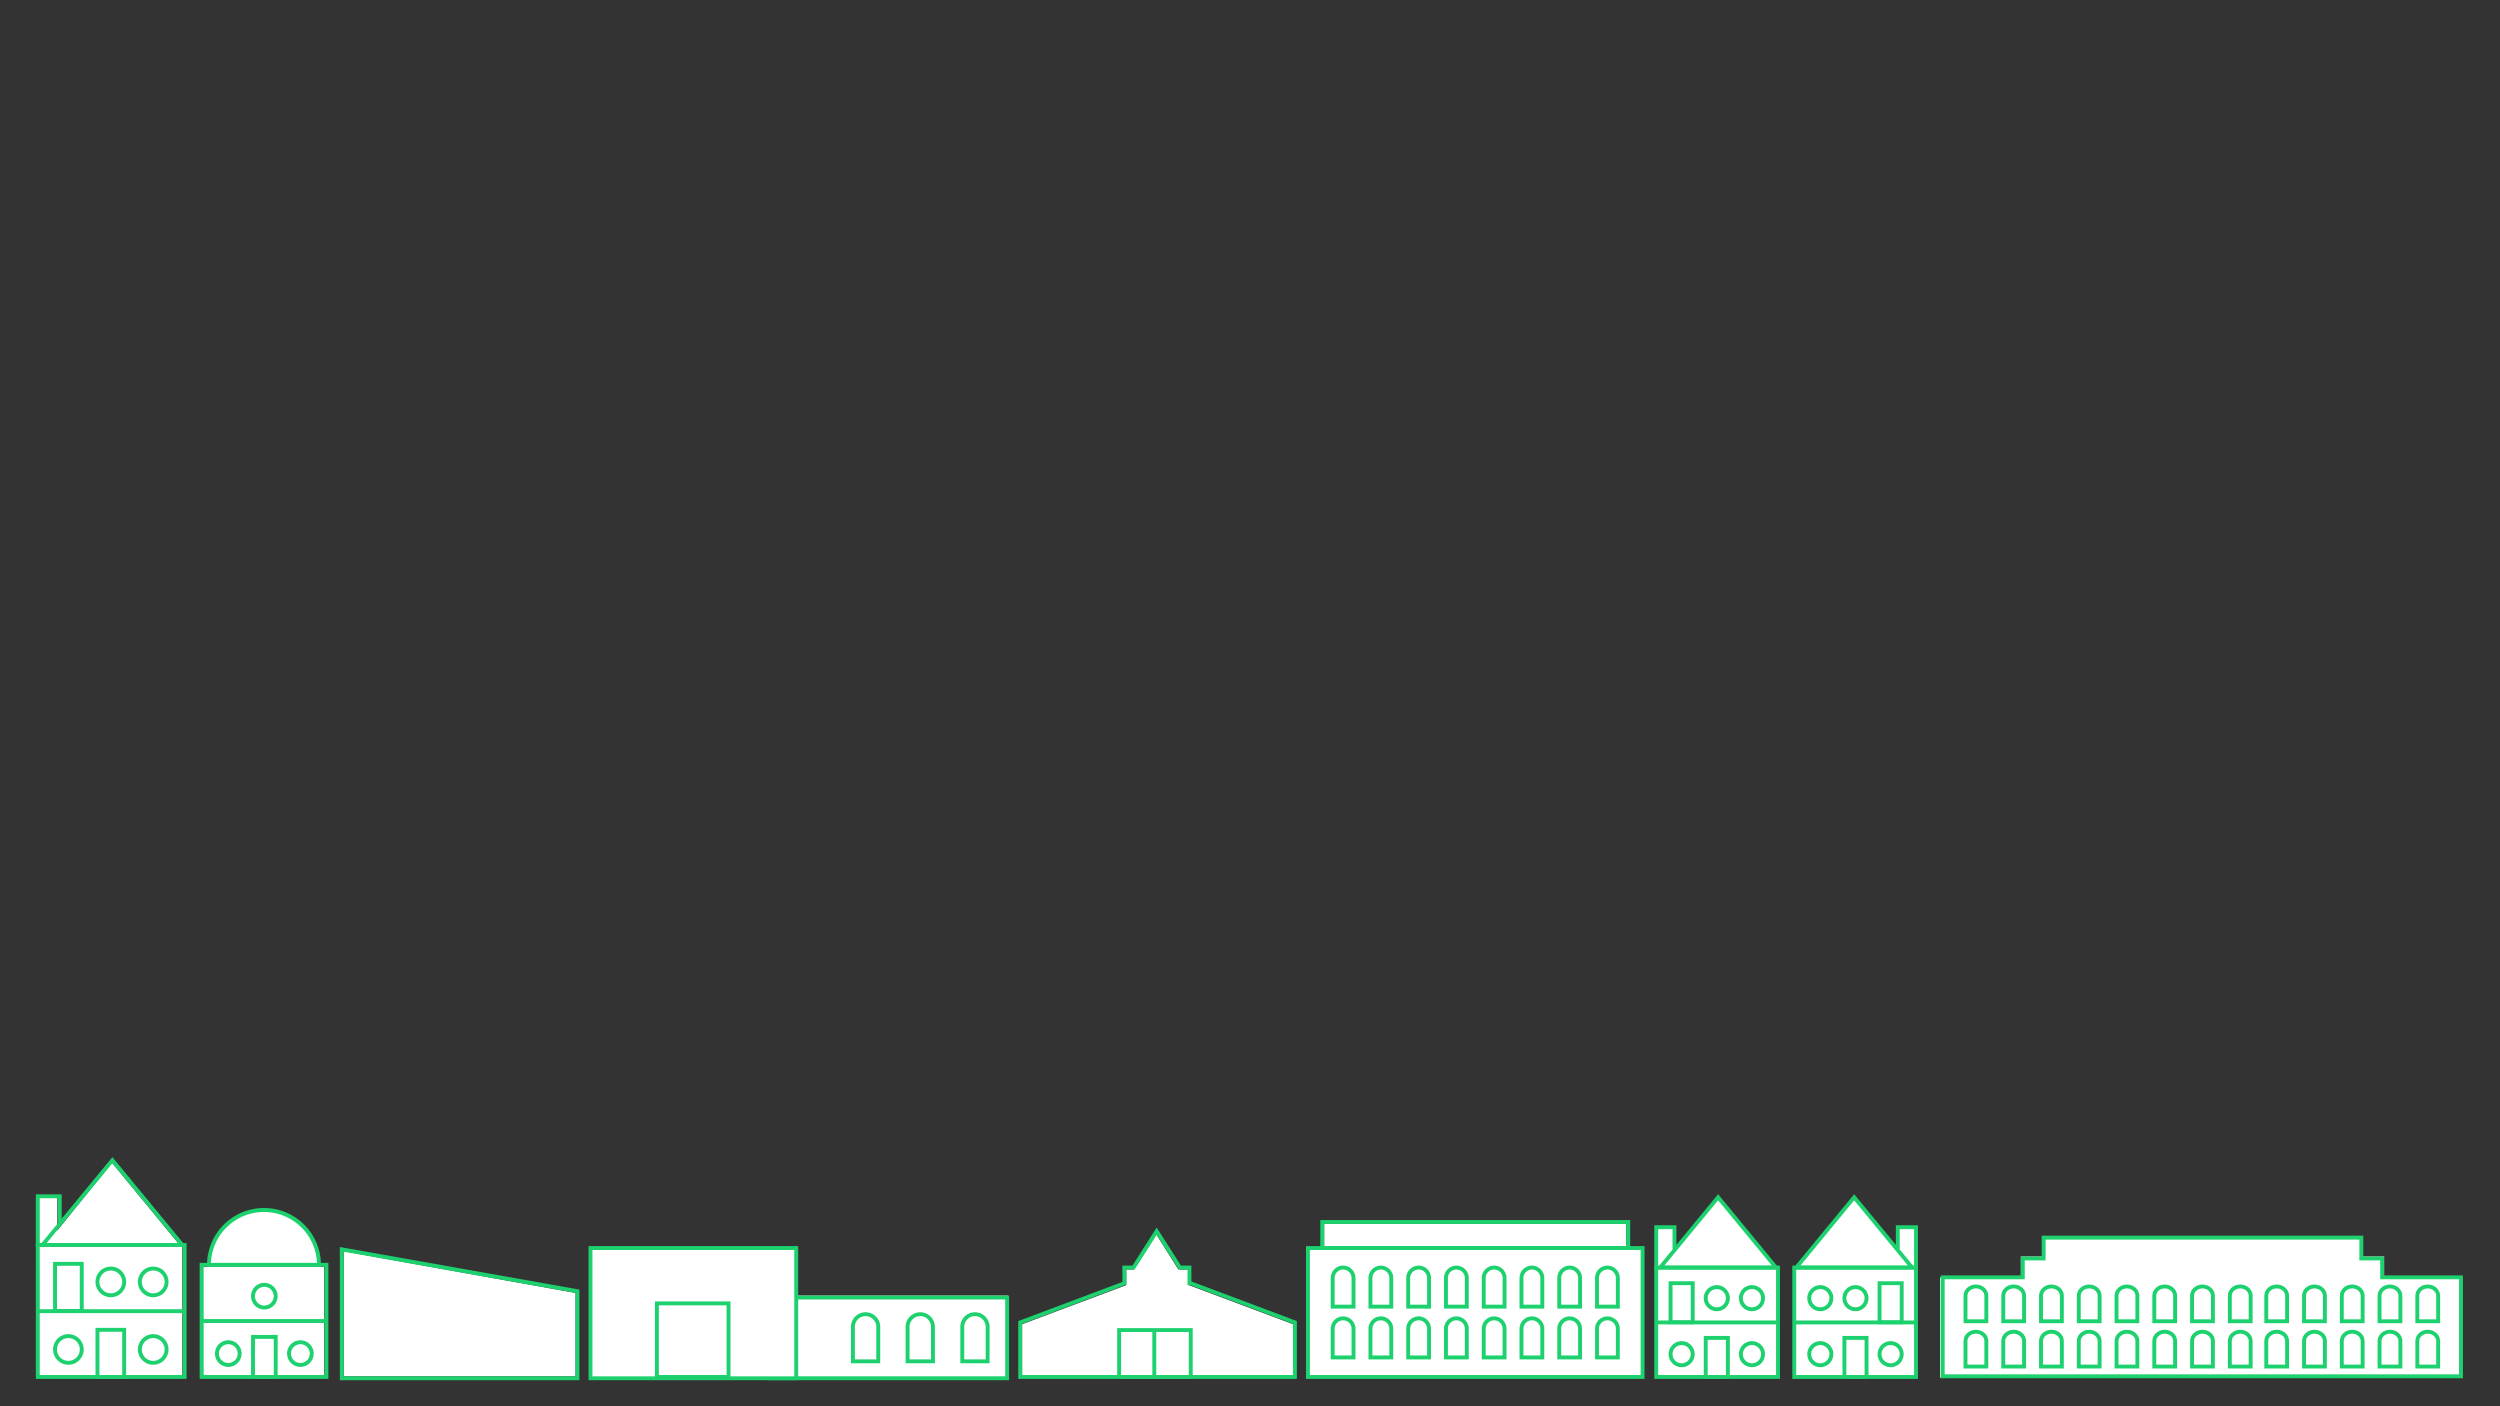 <svg xmlns="http://www.w3.org/2000/svg" viewBox="0 0 1920 1080"><rect x="0" y="0" width="1920" height="1080" fill="#333333" stroke="none"/><defs><style>.cls-1{fill:#fff;}.cls-2{fill:#1cd16e;}</style></defs><title>BuildingsClose</title><g id="Layer_2" data-name="Layer 2"><rect class="cls-1" x="1490" y="981" width="401" height="77"/><rect class="cls-1" x="1552" y="965" width="279" height="17"/><rect class="cls-1" x="1569" y="950" width="244" height="27"/><rect class="cls-1" x="1457" y="942" width="15" height="116"/><rect class="cls-1" x="1378" y="973" width="92" height="84"/><polyline class="cls-1" points="1424 919.75 1379.5 975 1467.75 973.5 1424 919.75"/><polyline class="cls-1" points="1319 918.75 1274.5 974 1362.75 972.5 1319 918.75"/><rect class="cls-1" x="1272" y="942" width="14" height="116"/><rect class="cls-1" x="1272" y="974" width="94" height="84"/><rect class="cls-1" x="1005" y="958" width="256" height="100"/><rect class="cls-1" x="1017" y="940" width="232" height="17"/><polygon class="cls-1" points="913 987 913 975 905 975 888 948 871 975 865 975 865 987 785 1017 785 1029.67 785 1056 993 1056 993 1027.25 993 1017 913 987"/><rect class="cls-1" x="454" y="995" width="320" height="64"/><rect class="cls-1" x="455" y="960" width="155" height="38"/><polyline class="cls-1" points="442 993 264 961 264 1057 442 1057 442 993"/><rect class="cls-1" x="156" y="973" width="93" height="83"/><polyline class="cls-1" points="244.83 970 243 961 238 949 231 941 221 933 207 929 189.17 930.75 177.5 937.33 167.17 948.5 162.03 958.67 161 971 212 971 240 971 244.83 970"/><polyline class="cls-1" points="137 955 86 893 36 955 137 955"/><rect class="cls-1" x="30" y="957" width="110" height="99"/><rect class="cls-1" x="30" y="920" width="14" height="53"/></g><g id="Layer_1" data-name="Layer 1"><path class="cls-2" d="M1891.5,1058.5h-401v-79H1552V965h16V949h247v16h16v14.5h60.5Zm-398-3h395v-73H1828V968h-16V952H1571v16h-16v14.5h-61.5Z"/><path class="cls-2" d="M1473,1059h-96.5V972H1473Zm-93.5-3H1470V975h-90.5Z"/><path class="cls-2" d="M1471.68,975h-95.36L1424,917.14Zm-89-3h82.64L1424,921.86Z"/><path class="cls-2" d="M1425,1007a10,10,0,1,1,10-10A10,10,0,0,1,1425,1007Zm0-17a7,7,0,1,0,7,7A7,7,0,0,0,1425,990Z"/><path class="cls-2" d="M1435,1059h-20v-33h20Zm-17-3h14v-27h-14Z"/><path class="cls-2" d="M1398,1050a10,10,0,1,1,10-10A10,10,0,0,1,1398,1050Zm0-17a7,7,0,1,0,7,7A7,7,0,0,0,1398,1033Z"/><path class="cls-2" d="M1452,1050a10,10,0,1,1,10-10A10,10,0,0,1,1452,1050Zm0-17a7,7,0,1,0,7,7A7,7,0,0,0,1452,1033Z"/><polygon class="cls-2" points="1473 974.5 1470 974.5 1470 944 1459 944 1459 959.39 1456 959.39 1456 941 1473 941 1473 974.5"/><rect class="cls-2" x="1378" y="1014.13" width="93.5" height="3"/><path class="cls-2" d="M1462,1017h-20V984h20Zm-17-3h14V987h-14Z"/><path class="cls-2" d="M1398,1007a10,10,0,1,1,10-10A10,10,0,0,1,1398,1007Zm0-17a7,7,0,1,0,7,7A7,7,0,0,0,1398,990Z"/><path class="cls-2" d="M1367,1059h-96.5V972H1367Zm-93.5-3H1364V975h-90.5Z"/><path class="cls-2" d="M1367.18,975h-95.36l47.68-57.86Zm-89-3h82.64l-41.32-50.14Z"/><path class="cls-2" d="M1318.5,1007a10,10,0,1,1,10-10A10,10,0,0,1,1318.5,1007Zm0-17a7,7,0,1,0,7,7A7,7,0,0,0,1318.5,990Z"/><path class="cls-2" d="M1328.5,1059h-20v-33h20Zm-17-3h14v-27h-14Z"/><path class="cls-2" d="M1345.5,1050a10,10,0,1,1,10-10A10,10,0,0,1,1345.5,1050Zm0-17a7,7,0,1,0,7,7A7,7,0,0,0,1345.5,1033Z"/><path class="cls-2" d="M1291.5,1050a10,10,0,1,1,10-10A10,10,0,0,1,1291.5,1050Zm0-17a7,7,0,1,0,7,7A7,7,0,0,0,1291.5,1033Z"/><polygon class="cls-2" points="1273.5 974.5 1270.5 974.5 1270.5 941 1287.5 941 1287.5 959.39 1284.5 959.39 1284.5 944 1273.5 944 1273.5 974.5"/><rect class="cls-2" x="1272" y="1014.13" width="93.5" height="3"/><path class="cls-2" d="M1301.5,1017h-20V984h20Zm-17-3h14V987h-14Z"/><path class="cls-2" d="M1345.5,1007a10,10,0,1,1,10-10A10,10,0,0,1,1345.5,1007Zm0-17a7,7,0,1,0,7,7A7,7,0,0,0,1345.5,990Z"/><path class="cls-2" d="M252.2,1059H153.33V969.87H252.2Zm-95.87-3H249.2V972.87H156.33Z"/><path class="cls-2" d="M203,1005.68a10.22,10.22,0,1,1,10.22-10.21A10.22,10.22,0,0,1,203,1005.68Zm0-17.43a7.22,7.22,0,1,0,7.22,7.22A7.22,7.22,0,0,0,203,988.25Z"/><path class="cls-2" d="M213.24,1059H192.81v-33.76h20.43Zm-17.43-3h14.43v-27.76H195.81Z"/><path class="cls-2" d="M175.34,1049.77a10.22,10.22,0,1,1,10.21-10.21A10.22,10.22,0,0,1,175.34,1049.77Zm0-17.43a7.22,7.22,0,1,0,7.21,7.22A7.23,7.23,0,0,0,175.34,1032.34Z"/><path class="cls-2" d="M230.71,1049.77a10.22,10.22,0,1,1,10.21-10.21A10.22,10.22,0,0,1,230.71,1049.77Zm0-17.43a7.22,7.22,0,1,0,7.21,7.22A7.23,7.23,0,0,0,230.71,1032.34Z"/><rect class="cls-2" x="154.83" y="1013.06" width="95.87" height="3"/><path class="cls-2" d="M143.31,1059H27.5V954.65H143.31ZM30.5,1056H140.31V957.65H30.5Z"/><path class="cls-2" d="M143.18,957.65H29.44l56.87-69Zm-107.38-3h101L86.31,893.36Z"/><path class="cls-2" d="M85.1,996.26a11.76,11.76,0,1,1,11.76-11.75A11.76,11.76,0,0,1,85.1,996.26Zm0-20.51a8.76,8.76,0,1,0,8.76,8.76A8.77,8.77,0,0,0,85.1,975.75Z"/><path class="cls-2" d="M96.86,1059H73.35v-39.2H96.86Zm-20.51-3H93.86v-33.2H76.35Z"/><path class="cls-2" d="M117.68,1048.14a11.76,11.76,0,1,1,11.75-11.75A11.77,11.77,0,0,1,117.68,1048.14Zm0-20.51a8.76,8.76,0,1,0,8.75,8.76A8.77,8.77,0,0,0,117.68,1027.63Z"/><path class="cls-2" d="M52.53,1048.14a11.76,11.76,0,1,1,11.75-11.75A11.76,11.76,0,0,1,52.53,1048.14Zm0-20.51a8.76,8.76,0,1,0,8.75,8.76A8.77,8.77,0,0,0,52.53,1027.63Z"/><polygon class="cls-2" points="30.5 957.36 27.5 957.36 27.5 917.25 47.39 917.25 47.39 939.13 44.39 939.13 44.39 920.25 30.5 920.25 30.5 957.36"/><rect class="cls-2" x="29" y="1005.48" width="112.81" height="3"/><path class="cls-2" d="M64.28,1008.33H40.77v-39.2H64.28Zm-20.51-3H61.28v-33.2H43.77Z"/><path class="cls-2" d="M117.68,996.26a11.76,11.76,0,1,1,11.75-11.75A11.77,11.77,0,0,1,117.68,996.26Zm0-20.51a8.76,8.76,0,1,0,8.75,8.76A8.77,8.77,0,0,0,117.68,975.75Z"/><path class="cls-2" d="M246.5,973H159v-1.5a43.75,43.75,0,0,1,87.5,0ZM162,970h81.44A40.75,40.75,0,0,0,162,970Z"/><path class="cls-2" d="M1263,1059H1003V957h260Zm-257-3h254V960H1006Z"/><path class="cls-2" d="M1041,1005h-19V981.5a9.5,9.5,0,0,1,19,0Zm-16-3h13V981.5a6.5,6.5,0,0,0-13,0Z"/><path class="cls-2" d="M1070,1005h-19V981.5a9.5,9.5,0,0,1,19,0Zm-16-3h13V981.5a6.5,6.5,0,0,0-13,0Z"/><path class="cls-2" d="M1099,1005h-19V981.5a9.5,9.5,0,0,1,19,0Zm-16-3h13V981.5a6.5,6.5,0,0,0-13,0Z"/><path class="cls-2" d="M1128,1005h-19V981.5a9.5,9.5,0,0,1,19,0Zm-16-3h13V981.5a6.5,6.5,0,0,0-13,0Z"/><path class="cls-2" d="M1157,1005h-19V981.5a9.5,9.5,0,0,1,19,0Zm-16-3h13V981.5a6.5,6.5,0,0,0-13,0Z"/><path class="cls-2" d="M1186,1005h-19V981.5a9.5,9.5,0,0,1,19,0Zm-16-3h13V981.5a6.5,6.5,0,0,0-13,0Z"/><path class="cls-2" d="M1215,1005h-19V981.5a9.5,9.5,0,0,1,19,0Zm-16-3h13V981.5a6.5,6.5,0,0,0-13,0Z"/><path class="cls-2" d="M1244,1005h-19V981.5a9.5,9.5,0,0,1,19,0Zm-16-3h13V981.5a6.5,6.5,0,0,0-13,0Z"/><path class="cls-2" d="M1041,1044h-19v-23.5a9.5,9.5,0,0,1,19,0Zm-16-3h13v-20.5a6.5,6.5,0,0,0-13,0Z"/><path class="cls-2" d="M1070,1044h-19v-23.5a9.5,9.5,0,0,1,19,0Zm-16-3h13v-20.5a6.5,6.5,0,0,0-13,0Z"/><path class="cls-2" d="M1099,1044h-19v-23.5a9.5,9.5,0,0,1,19,0Zm-16-3h13v-20.5a6.5,6.5,0,0,0-13,0Z"/><path class="cls-2" d="M1128,1044h-19v-23.5a9.5,9.5,0,0,1,19,0Zm-16-3h13v-20.5a6.5,6.5,0,0,0-13,0Z"/><path class="cls-2" d="M1157,1044h-19v-23.5a9.5,9.5,0,0,1,19,0Zm-16-3h13v-20.5a6.5,6.5,0,0,0-13,0Z"/><path class="cls-2" d="M1186,1044h-19v-23.5a9.5,9.5,0,0,1,19,0Zm-16-3h13v-20.5a6.5,6.5,0,0,0-13,0Z"/><path class="cls-2" d="M1215,1044h-19v-23.5a9.5,9.5,0,0,1,19,0Zm-16-3h13v-20.5a6.5,6.5,0,0,0-13,0Z"/><path class="cls-2" d="M1244,1044h-19v-23.5a9.5,9.5,0,0,1,19,0Zm-16-3h13v-20.5a6.5,6.5,0,0,0-13,0Z"/><path class="cls-2" d="M1252,960H1014V937h238Zm-235-3h232V940H1017Z"/><path class="cls-2" d="M996,1059H782v-44.41l80-30.07V972h7.68l18.65-29.29L907,972h8v12.15l81,30.44Zm-211-3H993v-39.34L914.06,987H912V975h-6.65l-17-26.71-17,26.71H865v11.6l-80,30.06Z"/><path class="cls-2" d="M916,1059H858v-39h58Zm-55-3h52v-33H861Z"/><rect class="cls-2" x="885" y="1021.5" width="3" height="36"/><path class="cls-2" d="M1527,1016.24h-19V995.13c0-4.76,4.26-8.63,9.5-8.63s9.5,3.87,9.5,8.63Zm-16-3h13V995.13c0-3.1-2.92-5.63-6.5-5.63s-6.5,2.53-6.5,5.63Z"/><path class="cls-2" d="M1556,1016.24h-19V995.13c0-4.76,4.26-8.63,9.5-8.63s9.5,3.87,9.5,8.63Zm-16-3h13V995.13c0-3.1-2.92-5.63-6.5-5.63s-6.5,2.53-6.5,5.63Z"/><path class="cls-2" d="M1585,1016.24h-19V995.13c0-4.76,4.26-8.63,9.5-8.63s9.5,3.87,9.5,8.63Zm-16-3h13V995.13c0-3.1-2.92-5.63-6.5-5.63s-6.5,2.53-6.5,5.63Z"/><path class="cls-2" d="M1614,1016.24h-19V995.13c0-4.76,4.26-8.63,9.5-8.63s9.5,3.87,9.5,8.63Zm-16-3h13V995.13c0-3.1-2.92-5.63-6.5-5.63s-6.5,2.53-6.5,5.63Z"/><path class="cls-2" d="M1643,1016.24h-19V995.13c0-4.76,4.26-8.63,9.5-8.63s9.5,3.87,9.5,8.63Zm-16-3h13V995.13c0-3.1-2.92-5.63-6.5-5.63s-6.5,2.53-6.5,5.63Z"/><path class="cls-2" d="M1672,1016.24h-19V995.13c0-4.76,4.26-8.63,9.5-8.63s9.5,3.87,9.5,8.63Zm-16-3h13V995.13c0-3.1-2.92-5.63-6.5-5.63s-6.5,2.53-6.5,5.63Z"/><path class="cls-2" d="M1701,1016.24h-19V995.13c0-4.76,4.26-8.63,9.5-8.63s9.5,3.87,9.5,8.63Zm-16-3h13V995.13c0-3.1-2.92-5.63-6.5-5.63s-6.5,2.53-6.5,5.63Z"/><path class="cls-2" d="M1730,1016.24h-19V995.13c0-4.76,4.26-8.63,9.5-8.63s9.5,3.87,9.5,8.63Zm-16-3h13V995.13c0-3.1-2.92-5.63-6.5-5.63s-6.5,2.53-6.5,5.63Z"/><path class="cls-2" d="M1527,1051h-19v-21.11c0-4.76,4.26-8.63,9.5-8.63s9.5,3.87,9.5,8.63Zm-16-3h13v-18.11c0-3.1-2.92-5.63-6.5-5.63s-6.5,2.53-6.5,5.63Z"/><path class="cls-2" d="M1556,1051h-19v-21.11c0-4.76,4.26-8.63,9.5-8.63s9.5,3.87,9.5,8.63Zm-16-3h13v-18.11c0-3.1-2.92-5.63-6.5-5.63s-6.5,2.53-6.5,5.63Z"/><path class="cls-2" d="M1585,1051h-19v-21.11c0-4.76,4.26-8.63,9.5-8.63s9.5,3.87,9.5,8.63Zm-16-3h13v-18.11c0-3.1-2.92-5.63-6.5-5.63s-6.5,2.53-6.5,5.63Z"/><path class="cls-2" d="M1614,1051h-19v-21.11c0-4.76,4.26-8.63,9.5-8.63s9.5,3.87,9.5,8.63Zm-16-3h13v-18.11c0-3.1-2.92-5.63-6.5-5.63s-6.5,2.53-6.5,5.63Z"/><path class="cls-2" d="M1643,1051h-19v-21.11c0-4.76,4.26-8.63,9.5-8.63s9.5,3.87,9.5,8.63Zm-16-3h13v-18.11c0-3.1-2.92-5.63-6.5-5.63s-6.5,2.53-6.5,5.63Z"/><path class="cls-2" d="M1672,1051h-19v-21.11c0-4.76,4.26-8.63,9.5-8.63s9.5,3.87,9.5,8.63Zm-16-3h13v-18.11c0-3.1-2.92-5.63-6.5-5.63s-6.5,2.53-6.5,5.63Z"/><path class="cls-2" d="M1701,1051h-19v-21.11c0-4.76,4.26-8.63,9.5-8.63s9.5,3.87,9.5,8.63Zm-16-3h13v-18.11c0-3.1-2.92-5.63-6.5-5.63s-6.5,2.53-6.5,5.63Z"/><path class="cls-2" d="M1730,1051h-19v-21.11c0-4.76,4.26-8.63,9.5-8.63s9.5,3.87,9.5,8.63Zm-16-3h13v-18.11c0-3.1-2.92-5.63-6.5-5.63s-6.5,2.53-6.5,5.63Z"/><path class="cls-2" d="M1758,1016.24h-19V995.13c0-4.76,4.26-8.63,9.5-8.63s9.5,3.87,9.5,8.63Zm-16-3h13V995.13c0-3.1-2.92-5.63-6.5-5.63s-6.5,2.53-6.5,5.63Z"/><path class="cls-2" d="M1787,1016.24h-19V995.13c0-4.76,4.26-8.63,9.5-8.63s9.5,3.87,9.5,8.63Zm-16-3h13V995.13c0-3.1-2.92-5.63-6.5-5.63s-6.5,2.53-6.5,5.63Z"/><path class="cls-2" d="M1816,1016.24h-19V995.13c0-4.76,4.26-8.63,9.5-8.63s9.5,3.87,9.5,8.63Zm-16-3h13V995.13c0-3.1-2.92-5.63-6.5-5.63s-6.5,2.53-6.5,5.63Z"/><path class="cls-2" d="M1845,1016.24h-19V995.13c0-4.76,4.26-8.63,9.5-8.63s9.5,3.87,9.5,8.63Zm-16-3h13V995.13c0-3.1-2.92-5.63-6.5-5.63s-6.5,2.53-6.5,5.63Z"/><path class="cls-2" d="M1874,1016.24h-19V995.13c0-4.76,4.26-8.63,9.5-8.63s9.5,3.87,9.5,8.63Zm-16-3h13V995.13c0-3.1-2.92-5.63-6.5-5.63s-6.5,2.53-6.5,5.63Z"/><path class="cls-2" d="M1758,1051h-19v-21.11c0-4.76,4.26-8.63,9.5-8.63s9.5,3.87,9.5,8.63Zm-16-3h13v-18.11c0-3.1-2.92-5.63-6.5-5.63s-6.5,2.53-6.5,5.63Z"/><path class="cls-2" d="M1787,1051h-19v-21.11c0-4.76,4.26-8.63,9.5-8.63s9.5,3.87,9.5,8.63Zm-16-3h13v-18.11c0-3.1-2.92-5.63-6.5-5.63s-6.5,2.53-6.5,5.63Z"/><path class="cls-2" d="M1816,1051h-19v-21.11c0-4.76,4.26-8.63,9.5-8.63s9.5,3.87,9.5,8.63Zm-16-3h13v-18.11c0-3.1-2.92-5.63-6.5-5.63s-6.5,2.53-6.5,5.63Z"/><path class="cls-2" d="M1845,1051h-19v-21.11c0-4.76,4.26-8.63,9.5-8.63s9.5,3.87,9.5,8.63Zm-16-3h13v-18.11c0-3.1-2.92-5.63-6.5-5.63s-6.5,2.53-6.5,5.63Z"/><path class="cls-2" d="M1874,1051h-19v-21.11c0-4.76,4.26-8.63,9.5-8.63s9.5,3.87,9.5,8.63Zm-16-3h13v-18.11c0-3.1-2.92-5.63-6.5-5.63s-6.5,2.53-6.5,5.63Z"/><path class="cls-2" d="M775,1060H589V995H775Zm-183-3H772V998H592Z"/><rect class="cls-1" x="453.5" y="958.5" width="158" height="100"/><path class="cls-2" d="M613,1060H452V957H613Zm-158-3H610V960H455Z"/><path class="cls-2" d="M760,1047H737.53v-28.27a11.24,11.24,0,0,1,22.47,0Zm-19.47-3H757v-25.27a8.24,8.24,0,0,0-16.47,0Z"/><path class="cls-2" d="M718,1047H695.53v-28.27a11.24,11.24,0,0,1,22.47,0Zm-19.47-3H715v-25.27a8.24,8.24,0,0,0-16.47,0Z"/><path class="cls-2" d="M676,1047H653.53v-28.27a11.24,11.24,0,0,1,22.47,0Zm-19.47-3H673v-25.27a8.24,8.24,0,0,0-16.47,0Z"/><path class="cls-2" d="M561,1059H503V999.5h58Zm-55-3h52v-53.5H506Z"/><path class="cls-2" d="M445,1060H261V957.71l184,32.7Zm-181-3H442V992.92L264,961.29Z"/></g></svg>